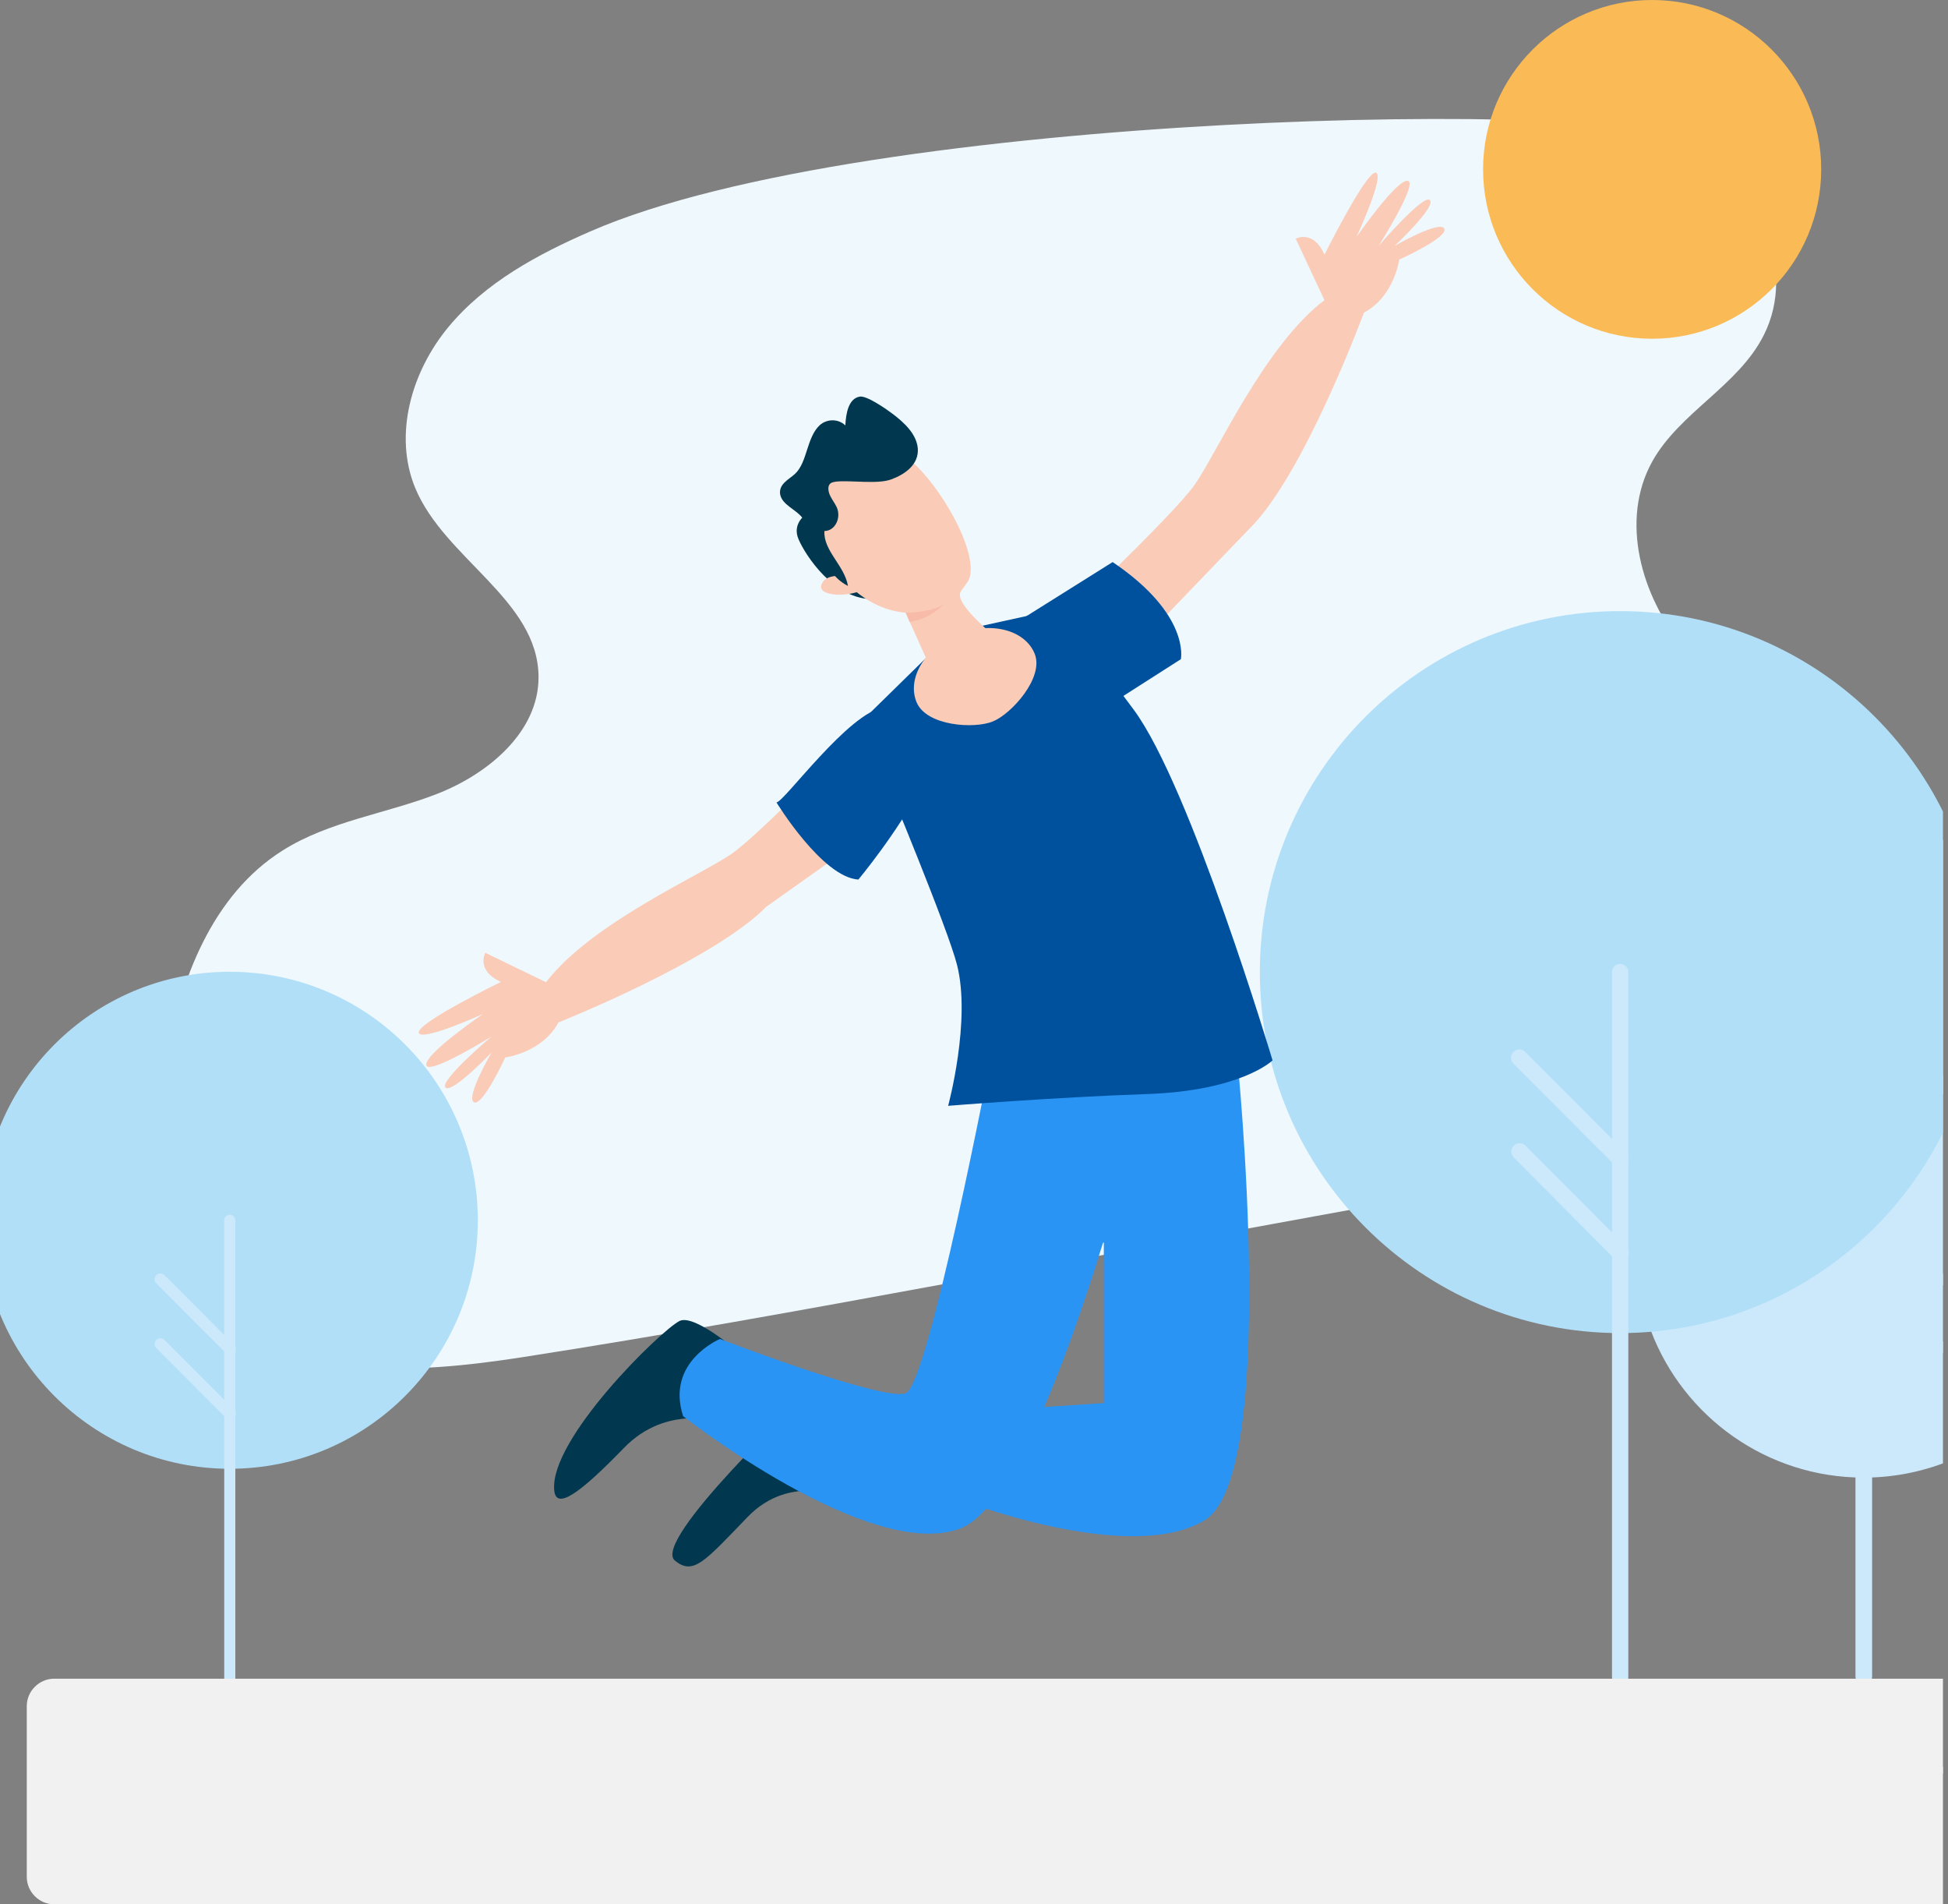 <svg width="265" height="259" viewBox="0 0 265 259" fill="none" xmlns="http://www.w3.org/2000/svg">
<rect x="0" y="0" width="265" height="259" fill="#808080" stroke="none"/>
<g clip-path="url(#clip0)">
<path d="M80.275 31.486C73.127 34.599 66.023 38.423 61.006 44.471C55.989 50.519 53.502 59.102 56.477 66.351C60.473 76.001 73.216 81.605 73.26 92.055C73.305 99.526 66.422 105.263 59.452 107.976C52.481 110.689 44.8 111.667 38.45 115.669C28.904 121.673 24.42 133.28 22.6 144.442C20.691 156.005 21.445 169.213 29.659 177.573C39.827 188.024 56.61 186.823 70.996 184.6C90.177 181.62 109.313 178.151 128.405 174.638C170.274 166.989 212.188 159.34 254.057 151.691C258.541 150.891 263.203 149.957 266.888 147.244C274.125 141.774 274.747 130.523 270.529 122.474C266.311 114.424 258.541 108.954 250.771 104.24C243.001 99.526 234.876 95.035 229.06 88.053C223.243 81.071 220.357 70.754 224.753 62.793C228.482 56.078 236.474 52.476 239.938 45.583C244.511 36.555 239.227 24.993 230.924 19.256C222.622 13.475 118.104 14.942 80.275 31.486Z" fill="#EFF8FD"/>
<path d="M31.258 199.764C49.894 199.764 65.002 184.633 65.002 165.966C65.002 147.3 49.894 132.168 31.258 132.168C12.621 132.168 -2.486 147.3 -2.486 165.966C-2.486 184.633 12.621 199.764 31.258 199.764Z" fill="#B2DFF8"/>
<path d="M31.258 232.762C30.814 232.762 30.503 232.406 30.503 232.006V165.966C30.503 165.522 30.858 165.21 31.258 165.21C31.657 165.21 32.013 165.566 32.013 165.966V232.006C32.013 232.406 31.657 232.762 31.258 232.762Z" fill="#CCE9FB"/>
<path d="M31.258 184.244C31.081 184.244 30.859 184.155 30.725 184.022L21.268 174.549C20.957 174.238 20.957 173.749 21.268 173.437C21.579 173.126 22.067 173.126 22.378 173.437L31.835 182.91C32.146 183.221 32.146 183.71 31.835 184.022C31.658 184.155 31.436 184.244 31.258 184.244Z" fill="#CCE9FB"/>
<path d="M31.258 193.049C31.081 193.049 30.859 192.96 30.725 192.827L21.268 183.355C20.957 183.043 20.957 182.554 21.268 182.243C21.579 181.931 22.067 181.931 22.378 182.243L31.835 191.715C32.146 192.026 32.146 192.516 31.835 192.827C31.658 192.96 31.436 193.049 31.258 193.049Z" fill="#CCE9FB"/>
<path d="M268.264 142.708C277.943 147.956 284.47 158.184 284.47 169.969C284.47 187.09 270.617 200.965 253.524 200.965C240.337 200.965 229.059 192.694 224.619 181.087L268.264 142.708Z" fill="#CCE9FB"/>
<path d="M220.401 181.309C247.473 181.309 269.419 159.328 269.419 132.213C269.419 105.098 247.473 83.117 220.401 83.117C193.33 83.117 171.384 105.098 171.384 132.213C171.384 159.328 193.33 181.309 220.401 181.309Z" fill="#B2DFF8"/>
<path d="M220.4 229.204C219.778 229.204 219.29 228.715 219.29 228.093V132.213C219.29 131.59 219.778 131.101 220.4 131.101C221.022 131.101 221.51 131.59 221.51 132.213V228.093C221.554 228.671 221.022 229.204 220.4 229.204Z" fill="#CCE9FB"/>
<path d="M220.401 158.718C220.134 158.718 219.823 158.629 219.601 158.406L205.882 144.665C205.438 144.22 205.438 143.508 205.882 143.064C206.326 142.619 207.036 142.619 207.48 143.064L221.2 156.805C221.644 157.25 221.644 157.962 221.2 158.406C220.978 158.629 220.711 158.718 220.401 158.718Z" fill="#CCE9FB"/>
<path d="M220.401 171.481C220.135 171.481 219.824 171.392 219.602 171.169L205.927 157.428C205.483 156.983 205.483 156.272 205.927 155.827C206.371 155.382 207.081 155.382 207.525 155.827L221.245 169.569C221.689 170.013 221.689 170.725 221.245 171.169C220.978 171.392 220.712 171.481 220.401 171.481Z" fill="#CCE9FB"/>
<path d="M253.345 229.16C252.813 229.071 252.413 228.537 252.413 228.004V177.751C252.413 177.129 252.857 176.595 253.479 176.55C254.145 176.506 254.677 177.04 254.677 177.662V228.004C254.677 228.76 254.056 229.293 253.345 229.16Z" fill="#CCE9FB"/>
<path d="M253.568 185.044C253.301 185.044 252.991 184.956 252.769 184.733C252.325 184.288 252.325 183.577 252.769 183.132L262.67 173.215C263.114 172.77 263.824 172.77 264.268 173.215C264.712 173.66 264.712 174.371 264.268 174.816L254.367 184.733C254.101 184.956 253.834 185.044 253.568 185.044Z" fill="#CCE9FB"/>
<path d="M253.568 194.25C253.301 194.25 252.991 194.161 252.769 193.939C252.325 193.494 252.325 192.782 252.769 192.338L262.67 182.421C263.114 181.976 263.824 181.976 264.268 182.421C264.712 182.865 264.712 183.577 264.268 184.022L254.367 193.939C254.101 194.161 253.834 194.25 253.568 194.25Z" fill="#CCE9FB"/>
<path d="M273.148 259H7.37C5.328 259 3.641 257.31 3.641 255.264V232.05C3.641 230.005 5.328 228.315 7.37 228.315H273.148C275.191 228.315 276.878 230.005 276.878 232.05V255.264C276.878 257.31 275.191 259 273.148 259Z" fill="#F1F1F1"/>
<path d="M161.083 243.524C218.855 243.524 265.689 242.29 265.689 240.767C265.689 239.244 218.855 238.01 161.083 238.01C103.31 238.01 56.477 239.244 56.477 240.767C56.477 242.29 103.31 243.524 161.083 243.524Z" fill="#F1F1F1"/>
<path d="M224.752 46.072C237.454 46.072 247.751 35.758 247.751 23.036C247.751 10.314 237.454 0 224.752 0C212.05 0 201.753 10.314 201.753 23.036C201.753 35.758 212.05 46.072 224.752 46.072Z" fill="#FABB56"/>
<path d="M109.535 70.042C109.535 70.042 107.714 71.287 108.647 73.377C109.535 75.468 113.531 81.694 118.903 81.471C119.125 81.471 112.154 70.042 112.154 70.042H109.535Z" fill="#01384F"/>
<path d="M101.321 184.6C101.321 184.6 94.617 178.596 92.441 179.663C89.822 180.998 74.77 195.718 75.392 202.655C75.614 205.501 78.944 203.055 84.849 196.963C90.754 190.826 98.169 193.449 98.169 193.449L101.321 184.6Z" fill="#01384F"/>
<path d="M117.615 194.739L109.534 189.892C109.534 189.892 88.533 209.593 91.819 212.261C94.305 214.262 95.77 212.483 101.675 206.346C107.581 200.209 115.04 203.767 115.04 203.767L117.615 194.739Z" fill="#01384F"/>
<path d="M167.122 129.856L168.632 151.469L134.888 142.663L167.122 129.856Z" fill="#F3A582"/>
<path d="M134.887 143.419C134.887 143.419 164.369 145.287 168.32 143.953C168.32 143.953 174.092 200.698 163.836 206.791C153.58 212.928 130.536 203.945 130.536 203.945L136.752 191.715L150.161 190.826V168.99L149.184 169.213L134.887 143.419Z" fill="#2A94F4"/>
<path d="M97.946 182.109C97.946 182.109 90.531 185.178 92.928 192.605C92.928 192.605 118.236 212.483 130.58 207.903C137.506 205.323 144.921 185.712 150.071 168.946L168.32 143.953C168.32 143.953 159.706 144.398 156.82 144.353C151.314 144.353 134.886 143.375 134.886 143.375C134.886 143.375 126.273 188.424 123.209 189.492C120.19 190.648 97.946 182.109 97.946 182.109Z" fill="#2A94F4"/>
<path d="M141.77 86.941C141.77 86.941 159.441 70.309 162.504 65.951C165.568 61.593 172.095 46.917 180.175 40.825L176.268 32.464C176.268 32.464 178.666 31.174 180.175 34.643C180.175 34.643 185.859 23.258 187.146 23.481C188.478 23.703 184.527 32.242 184.527 32.242C184.527 32.242 189.988 24.37 191.497 24.593C193.007 24.815 187.546 33.442 187.546 33.442C187.546 33.442 193.673 26.327 194.517 27.216C195.405 28.106 189.721 33.442 189.721 33.442C189.721 33.442 195.849 29.929 196.47 31.085C197.136 32.242 190.343 35.31 190.343 35.31C190.343 35.31 189.677 40.335 185.548 42.514C185.548 42.514 177.334 64.75 169.919 71.954L146.076 96.769L141.77 86.941Z" fill="#FACBB6"/>
<path d="M120.679 95.524C120.679 95.524 103.94 113.09 99.545 116.114C95.149 119.138 80.453 125.542 74.281 133.591L66.023 129.589C66.023 129.589 64.691 131.99 68.154 133.547C68.154 133.547 56.743 139.106 56.965 140.44C57.187 141.774 65.712 137.905 65.712 137.905C65.712 137.905 57.809 143.286 57.986 144.843C58.208 146.355 66.866 140.974 66.866 140.974C66.866 140.974 59.718 147.022 60.606 147.911C61.45 148.8 66.866 143.153 66.866 143.153C66.866 143.153 63.314 149.245 64.469 149.912C65.623 150.579 68.731 143.82 68.731 143.82C68.731 143.82 73.748 143.197 75.968 139.061C75.968 139.061 96.969 130.701 104.251 123.318L130.403 104.774L120.679 95.524Z" fill="#FACBB6"/>
<path d="M126.939 88.542L118.459 96.858L120.59 106.242C120.59 106.242 128.937 126.298 130.181 131.19C132.134 138.794 128.982 150.401 128.982 150.401C128.982 150.401 143.145 149.245 156.021 148.8C168.897 148.356 173.115 144.22 173.115 144.22C173.115 144.22 161.971 106.998 154.245 96.547C146.52 86.141 143.723 82.894 143.723 82.894L132.356 85.385L126.939 88.542Z" fill="#00519D"/>
<path d="M151.804 95.302L160.64 89.654C160.64 89.654 161.972 83.606 151.36 76.446L138.884 84.273L151.804 95.302Z" fill="#00519D"/>
<path d="M120.279 96.191C115.439 96.858 106.604 109.177 105.627 109.132C105.627 109.132 111.843 119.316 116.771 119.627C116.771 119.627 138.439 93.612 120.279 96.191Z" fill="#00519D"/>
<path d="M137.373 88.186C137.373 88.186 130.358 82.939 130.58 80.804C130.624 80.27 131.601 79.425 131.867 78.669C133.244 74.578 126.673 63.994 122.632 61.77C119.435 60.036 120.856 59.858 114.152 63.861C107.447 67.863 111.266 74.712 114.241 78.269C117.082 81.649 120.279 83.072 123.209 83.339L127.339 92.544L137.373 88.186Z" fill="#FACBB6"/>
<path d="M124.676 95.48C123.344 92.189 125.874 88.097 130.314 86.274C134.754 84.451 139.416 85.651 140.748 88.898C142.08 92.144 137.596 97.081 135.11 98.103C132.623 99.171 126.008 98.77 124.676 95.48Z" fill="#FACBB6"/>
<path d="M114.241 78.314C114.241 78.314 111.977 78.18 111.711 79.692C111.444 81.204 115.884 81.204 117.527 80.093L114.241 78.314Z" fill="#FACBB6"/>
<path d="M115.351 79.692C114.907 76.935 111.977 74.889 112.154 72.221C113.575 72.221 114.463 70.487 113.842 69.019C113.575 68.441 113.176 67.952 112.909 67.374C112.643 66.796 112.554 66.04 112.998 65.728C113.176 65.595 113.442 65.55 113.708 65.506C115.795 65.284 119.347 65.906 121.256 65.195C123.077 64.528 125.03 63.194 124.853 60.97C124.675 59.013 122.988 57.457 121.39 56.256C120.502 55.589 117.882 53.766 116.95 53.944C115.44 54.21 115.085 56.167 114.996 57.857C113.975 56.879 112.421 57.012 111.533 57.812C110.645 58.613 110.201 59.903 109.801 61.148C109.402 62.393 109.002 63.683 108.114 64.483C107.27 65.239 105.983 65.817 106.116 67.151C106.338 68.708 108.336 69.242 109.268 70.576C109.046 70.264 108.824 72.31 108.958 72.666C109.357 73.733 110.334 74.445 111.089 75.245C112.598 76.935 113.353 78.669 115.351 79.692Z" fill="#01384F"/>
<path d="M123.21 83.339C123.21 83.339 126.54 83.339 128.316 82.227C128.316 82.227 126.806 84.095 123.743 84.584L123.21 83.339Z" fill="#F8BBA9"/>
</g>
<defs>
<clipPath id="clip0">
<rect width="264.313" height="259" fill="white"/>
</clipPath>
</defs>
</svg>
